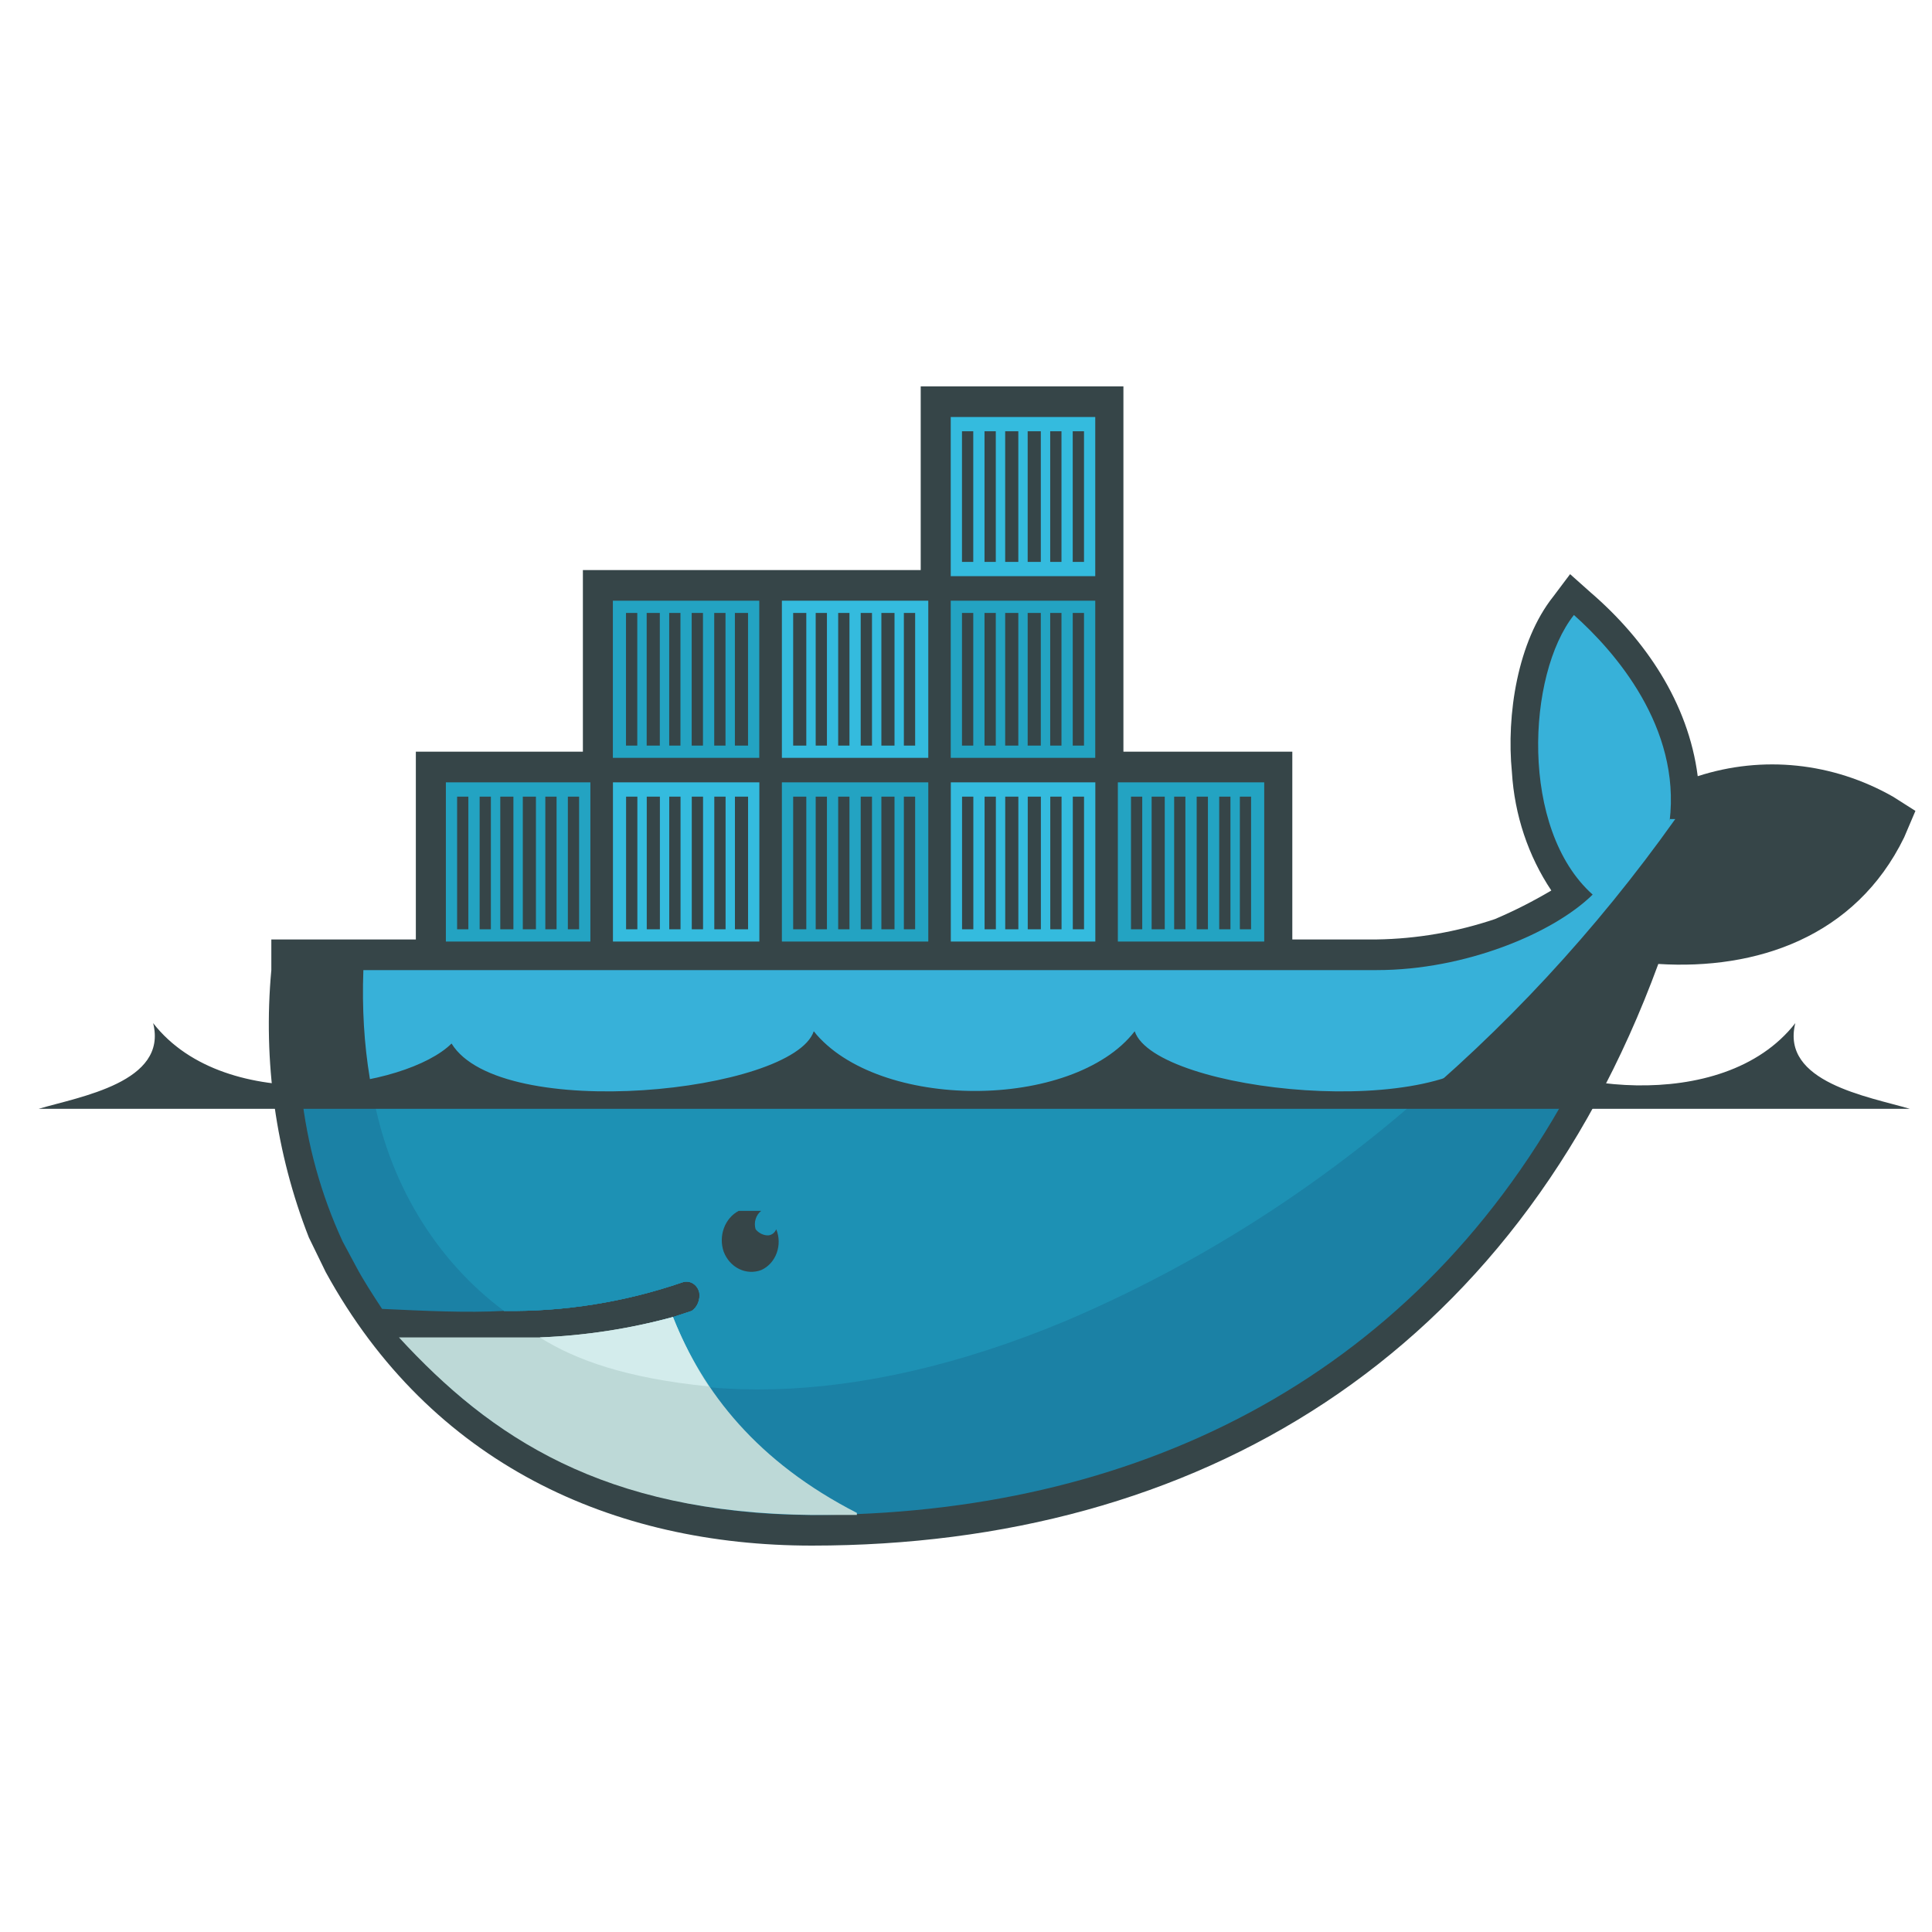 <svg width="50" height="50" viewBox="0 0 50 50" fill="none" xmlns="http://www.w3.org/2000/svg">
<path fill-rule="evenodd" clip-rule="evenodd" d="M19.376 31.002C19.616 31.052 19.833 31.189 19.991 31.392C20.149 31.595 20.238 31.85 20.244 32.116C20.249 32.382 20.171 32.641 20.022 32.852C19.873 33.062 19.662 33.211 19.425 33.273H19.376C19.238 33.273 19.101 33.243 18.974 33.184C18.847 33.125 18.733 33.038 18.637 32.929C18.542 32.821 18.468 32.692 18.419 32.551C18.371 32.411 18.35 32.261 18.356 32.111C18.368 31.821 18.479 31.546 18.668 31.341C18.857 31.136 19.11 31.015 19.376 31.002Z" fill="#D3ECEC"/>
<path fill-rule="evenodd" clip-rule="evenodd" d="M43.135 21.214C43.426 18.785 41.726 16.83 40.658 15.88C39.444 17.411 39.249 21.425 41.144 23.116C40.123 24.119 37.841 25.07 35.558 25.07H7.677C7.43 27.479 7.817 29.916 8.795 32.094L9.135 32.728C9.329 33.098 9.572 33.468 9.815 33.837C10.932 33.89 12 33.943 12.972 33.89C14.536 33.912 16.094 33.662 17.586 33.151C17.631 33.135 17.678 33.129 17.725 33.134C17.771 33.139 17.817 33.154 17.858 33.179C17.899 33.203 17.935 33.237 17.963 33.278C17.992 33.319 18.012 33.365 18.023 33.415C18.037 33.506 18.026 33.6 17.991 33.684C17.957 33.768 17.9 33.84 17.829 33.89L17.343 34.049C16.296 34.356 15.221 34.533 14.137 34.577H10.398C12.729 37.429 16.372 39.119 20.938 39.119C30.555 39.119 38.764 34.471 42.358 24.013C44.932 24.33 47.409 23.591 48.526 21.214C46.729 20.105 44.446 20.475 43.135 21.161" fill="#22A0C8"/>
<path fill-rule="evenodd" clip-rule="evenodd" d="M29.074 19.454H33.445V24.313H35.631C36.669 24.297 37.699 24.119 38.691 23.785C39.19 23.572 39.677 23.325 40.148 23.046C39.549 22.15 39.195 21.088 39.128 19.982C38.982 18.503 39.274 16.602 40.197 15.44L40.634 14.859L41.168 15.335C42.577 16.549 43.694 18.187 43.937 20.088C45.62 19.543 47.431 19.733 48.988 20.616L49.571 20.986L49.279 21.672C48.017 24.261 45.442 25.106 42.917 24.947C39.176 35.141 30.968 40 21.011 40C15.862 40 11.15 37.887 8.43 32.922L7.993 32.025C7.138 29.844 6.804 27.464 7.022 25.106V24.313H10.762V19.454H15.085V14.754H23.828V10H29.074V19.454Z" fill="#364548"/>
<path fill-rule="evenodd" clip-rule="evenodd" d="M43.21 21.25C43.501 18.821 41.801 16.867 40.733 15.916C39.518 17.448 39.324 21.462 41.218 23.152C40.198 24.155 37.915 25.106 35.633 25.106H9.404C9.258 29.067 10.618 32.131 13.047 33.926C14.611 33.948 16.169 33.699 17.661 33.187C17.706 33.171 17.753 33.165 17.799 33.17C17.846 33.175 17.892 33.19 17.933 33.215C17.974 33.24 18.01 33.273 18.038 33.314C18.067 33.355 18.087 33.401 18.098 33.451C18.112 33.542 18.101 33.636 18.066 33.72C18.032 33.805 17.975 33.876 17.904 33.926L17.418 34.085C16.335 34.385 15.23 34.579 14.115 34.666H14.067C17.369 36.514 22.13 36.514 27.57 34.243C33.797 31.485 39.244 26.984 43.355 21.198H43.21" fill="#37B1D9"/>
<path fill-rule="evenodd" clip-rule="evenodd" d="M7.8 28.275C7.948 29.618 8.309 30.922 8.868 32.131L9.208 32.764C9.403 33.134 9.646 33.504 9.888 33.874C11.006 33.926 12.074 33.979 13.046 33.926C14.61 33.948 16.168 33.699 17.66 33.187C17.704 33.171 17.752 33.165 17.799 33.17C17.845 33.175 17.891 33.19 17.932 33.215C17.973 33.24 18.009 33.273 18.037 33.314C18.066 33.355 18.086 33.401 18.097 33.451C18.111 33.542 18.099 33.636 18.065 33.72C18.03 33.805 17.974 33.876 17.903 33.926L17.417 34.085C16.335 34.389 15.229 34.584 14.114 34.666H10.471C12.803 37.518 16.446 39.208 21.011 39.208C29.269 39.208 36.457 35.775 40.586 28.275H7.8Z" fill="#1B81A5"/>
<path fill-rule="evenodd" clip-rule="evenodd" d="M9.644 28.275C9.842 29.414 10.244 30.499 10.827 31.468C11.41 32.438 12.164 33.273 13.044 33.926C14.609 33.948 16.166 33.699 17.658 33.187C17.703 33.171 17.75 33.165 17.797 33.17C17.844 33.175 17.889 33.19 17.93 33.215C17.971 33.24 18.007 33.273 18.036 33.314C18.064 33.355 18.084 33.401 18.096 33.451C18.109 33.542 18.098 33.636 18.064 33.72C18.029 33.805 17.973 33.876 17.901 33.926L17.416 34.085C16.333 34.385 15.227 34.579 14.113 34.666C17.367 36.462 22.127 36.462 27.567 34.191C30.94 32.759 34.087 30.763 36.893 28.275H9.644Z" fill="#1D91B4"/>
<path fill-rule="evenodd" clip-rule="evenodd" d="M11.539 20.247H15.279V24.367H11.539V20.247ZM11.83 20.617H12.121V24.05H11.83V20.617ZM12.413 20.617H12.704V24.05H12.413V20.617ZM12.947 20.617H13.287V24.05H12.947V20.617ZM13.53 20.617H13.87V24.05H13.53V20.617ZM14.113 20.617H14.404V24.05H14.113V20.617ZM14.696 20.617H14.987V24.05H14.696V20.617ZM15.861 15.546H19.65V19.613H15.861V15.546ZM16.201 15.863H16.493V19.296H16.201V15.863ZM16.736 15.863H17.076V19.296H16.736V15.863ZM17.319 15.863H17.61V19.296H17.319V15.863ZM17.901 15.863H18.193V19.296H17.901V15.863ZM18.484 15.863H18.776V19.296H18.484V15.863ZM19.019 15.863H19.359V19.296H19.019V15.863Z" fill="#23A3C2"/>
<path fill-rule="evenodd" clip-rule="evenodd" d="M15.863 20.247H19.652V24.367H15.863V20.247ZM16.203 20.617H16.495V24.05H16.203V20.617ZM16.738 20.617H17.078V24.05H16.738V20.617ZM17.32 20.617H17.612V24.05H17.32V20.617ZM17.903 20.617H18.195V24.05H17.903V20.617ZM18.486 20.617H18.778V24.05H18.486V20.617ZM19.02 20.617H19.36V24.05H19.02V20.617Z" fill="#34BBDE"/>
<path fill-rule="evenodd" clip-rule="evenodd" d="M20.235 20.247H24.024V24.367H20.235V20.247ZM20.527 20.617H20.867V24.05H20.527V20.617ZM21.11 20.617H21.401V24.05H21.11V20.617ZM21.692 20.617H21.984V24.05H21.692V20.617ZM22.275 20.617H22.567V24.05H22.275V20.617ZM22.81 20.617H23.15V24.05H22.81V20.617ZM23.392 20.617H23.684V24.05H23.392V20.617Z" fill="#23A3C2"/>
<path fill-rule="evenodd" clip-rule="evenodd" d="M20.235 15.546H24.024V19.613H20.235V15.546ZM20.527 15.863H20.867V19.296H20.527V15.863ZM21.11 15.863H21.401V19.296H21.11V15.863ZM21.692 15.863H21.984V19.296H21.692V15.863ZM22.275 15.863H22.567V19.296H22.275V15.863ZM22.81 15.863H23.15V19.296H22.81V15.863ZM23.392 15.863H23.684V19.296H23.392V15.863ZM24.607 20.247H28.347V24.367H24.607V20.247ZM24.898 20.617H25.19V24.05H24.898V20.617ZM25.481 20.617H25.773V24.05H25.481V20.617ZM26.015 20.617H26.355V24.05H26.015V20.617ZM26.598 20.617H26.938V24.05H26.598V20.617ZM27.181 20.617H27.473V24.05H27.181V20.617ZM27.764 20.617H28.055V24.05H27.764V20.617Z" fill="#34BBDE"/>
<path fill-rule="evenodd" clip-rule="evenodd" d="M24.605 15.546H28.345V19.613H24.605V15.546ZM24.896 15.863H25.188V19.296H24.896V15.863ZM25.479 15.863H25.771V19.296H25.479V15.863ZM26.014 15.863H26.354V19.296H26.014V15.863ZM26.596 15.863H26.936V19.296H26.596V15.863ZM27.179 15.863H27.471V19.296H27.179V15.863ZM27.762 15.863H28.054V19.296H27.762V15.863Z" fill="#23A3C2"/>
<path fill-rule="evenodd" clip-rule="evenodd" d="M24.605 10.792H28.345V14.911H24.605V10.792ZM24.896 11.161H25.188V14.542H24.896V11.161ZM25.479 11.161H25.771V14.542H25.479V11.161ZM26.014 11.161H26.354V14.542H26.014V11.161ZM26.596 11.161H26.936V14.542H26.596V11.161ZM27.179 11.161H27.471V14.542H27.179V11.161ZM27.762 11.161H28.054V14.542H27.762V11.161Z" fill="#34BBDE"/>
<path fill-rule="evenodd" clip-rule="evenodd" d="M28.93 20.247H32.718V24.367H28.93V20.247ZM29.27 20.617H29.561V24.05H29.27V20.617ZM29.804 20.617H30.144V24.05H29.804V20.617ZM30.387 20.617H30.678V24.05H30.387V20.617ZM30.97 20.617H31.261V24.05H30.97V20.617ZM31.553 20.617H31.844V24.05H31.553V20.617ZM32.087 20.617H32.378V24.05H32.087V20.617Z" fill="#23A3C2"/>
<path fill-rule="evenodd" clip-rule="evenodd" d="M19.409 31.337H19.7C19.633 31.389 19.582 31.463 19.556 31.549C19.529 31.634 19.529 31.727 19.555 31.813C19.629 31.904 19.734 31.961 19.846 31.971C19.897 31.976 19.947 31.963 19.991 31.934C20.034 31.906 20.069 31.863 20.089 31.813C20.129 31.91 20.15 32.014 20.152 32.12C20.154 32.226 20.136 32.332 20.1 32.43C20.064 32.529 20.01 32.618 19.941 32.694C19.872 32.769 19.791 32.829 19.7 32.869C19.513 32.939 19.308 32.929 19.128 32.841C18.947 32.752 18.805 32.593 18.729 32.394C18.661 32.197 18.663 31.979 18.735 31.784C18.807 31.588 18.943 31.429 19.117 31.337H19.409ZM1 28.696H25.213H49.426C48.358 28.38 46.075 28.01 46.463 26.478C44.569 28.908 39.955 28.168 38.74 27.006C37.477 29.066 29.9 28.274 29.366 26.689C27.763 28.749 22.712 28.749 21.06 26.689C20.526 28.274 12.949 29.066 11.686 27.006C10.52 28.168 5.857 28.908 3.963 26.478C4.351 28.01 2.069 28.38 1 28.696Z" fill="#364548"/>
<path fill-rule="evenodd" clip-rule="evenodd" d="M22.176 39.154C19.602 37.834 18.193 36.038 17.416 34.084C16.287 34.39 15.131 34.567 13.968 34.612H10.325C12.705 37.2 15.619 39.154 21.011 39.207H22.176" fill="#BDD9D7"/>
<path fill-rule="evenodd" clip-rule="evenodd" d="M18.34 35.88C17.976 35.318 17.666 34.716 17.417 34.084C16.288 34.39 15.132 34.567 13.969 34.612C14.892 35.193 16.203 35.669 18.34 35.88Z" fill="#D3ECEC"/>
</svg>
